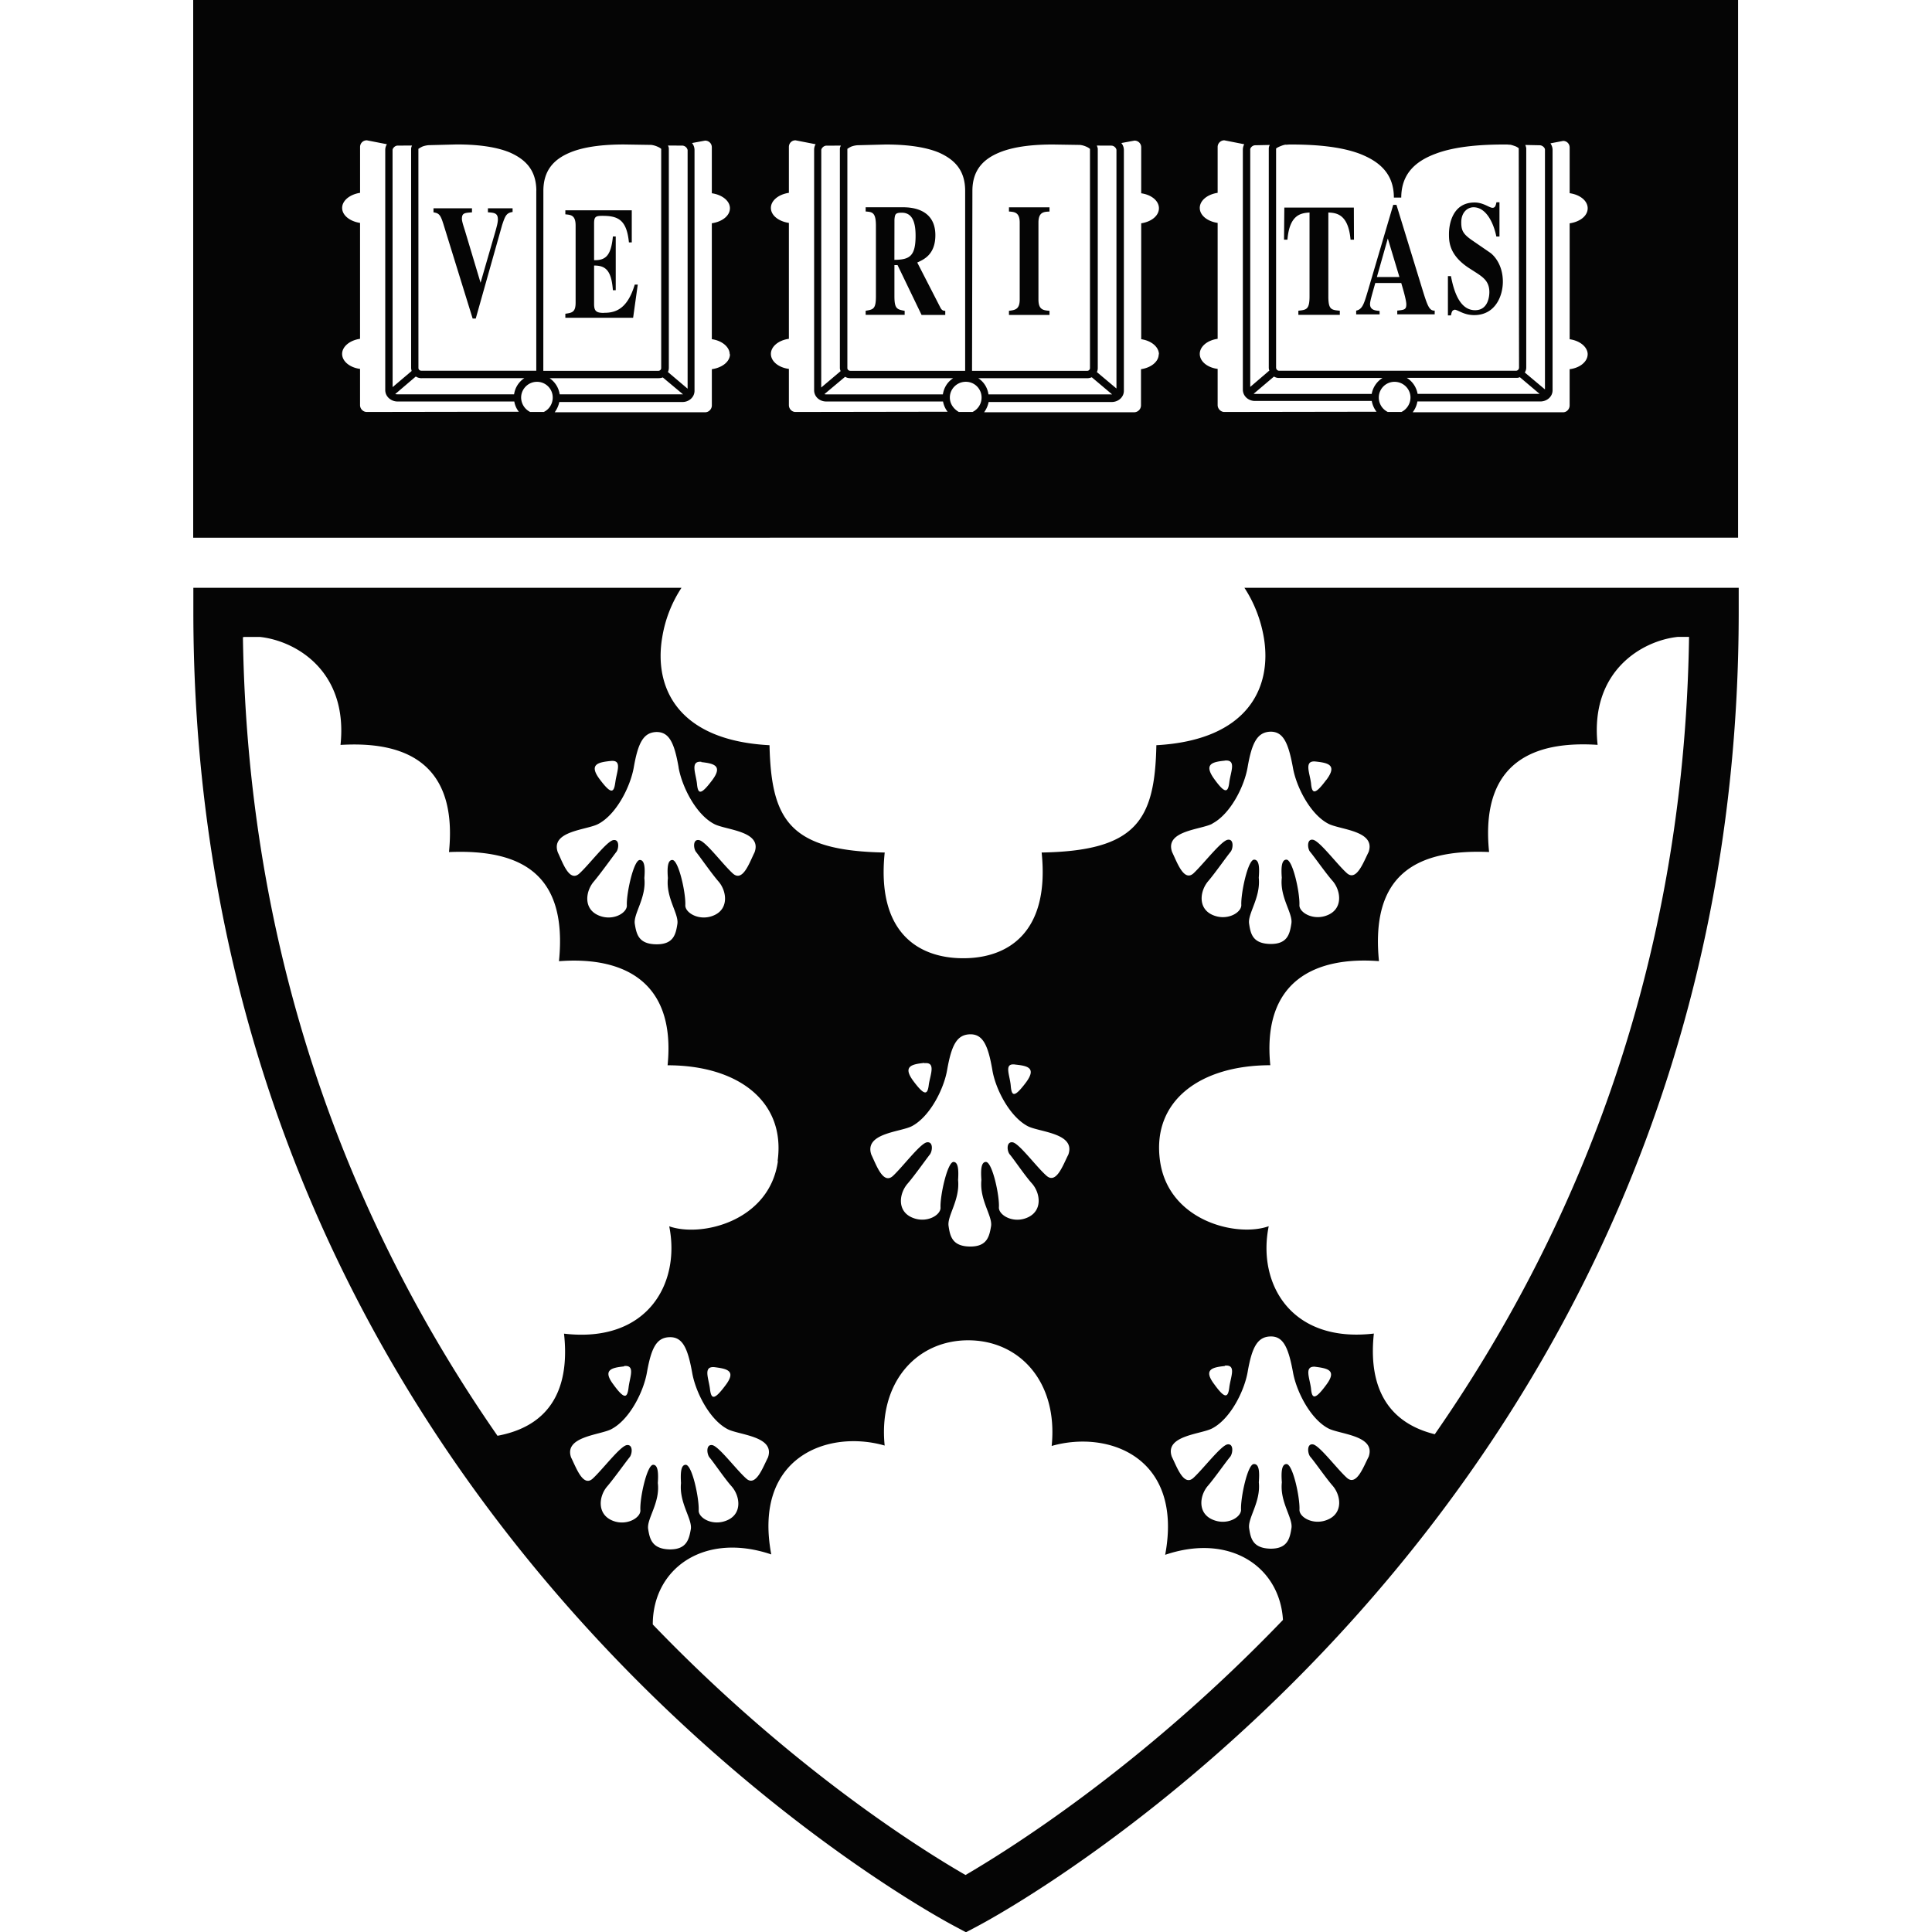 <svg xmlns="http://www.w3.org/2000/svg" width="64" height="64" preserveAspectRatio="xMinYMin slice" fill="#050505"><path d="M6.4 0v17.812l51.176-.001V0zm44.127 4.802l.48.01c.094.003.172.086.172.145V12.9l-.668-.56c.028-.048.048-.1.048-.165V4.908a.58.58 0 0 0-.031-.106zM51 13.047h-4.04c-.04-.22-.168-.413-.358-.53h3.632a.23.23 0 0 0 .112-.023zM42.274 4.92c.033-.042.278-.14.33-.126.037 0 .08-.007.122-.007h.035c.735 0 1.605.053 2.28.306.673.262 1.132.673 1.133 1.452h.244c.004-.78.46-1.2 1.138-1.452.67-.254 1.546-.306 2.273-.306h.083c.035 0 .066.007.096.007.028-.007.133.03.208.058.044.022.076.044.094.058l.01 7.265c0 .06-.047.106-.098.106H42.37c-.053 0-.098-.047-.098-.106V4.92zm.098 7.6h3.426a.79.79 0 0 0-.359.529h-3.87c-.017 0-.027-.003-.042-.003l.675-.572c.052.03.1.047.168.047zm-.958-7.563c0-.06.07-.142.166-.145l.484-.01c-.02.033-.03.065-.034.107v7.265c0 .04.007.078.02.1l-.634.543v-7.87zm-4.6-.133c.1 0 .17.093.17.146v7.9l-.648-.544a.32.32 0 0 0 .029-.126V4.92c-.01-.042-.02-.07-.03-.098l.48.001zm.025 8.24h-4.095c-.032-.223-.153-.414-.337-.535h3.614a.38.38 0 0 0 .145-.032zm-4.627-6.75c.004-.682.362-1.042.888-1.26s1.2-.267 1.78-.267l.9.014a.72.72 0 0 1 .221.065.42.42 0 0 1 .096.059l.01.007v7.26c0 .053-.043.093-.094.093H32.2zm-4.145-1.382c.02-.01.076-.053.143-.08a.75.75 0 0 1 .197-.041l.928-.024c.564 0 1.246.05 1.767.267.516.23.867.58.87 1.26v5.97h-3.798c-.06 0-.104-.04-.104-.093V4.93zm.104 7.597h3.403c-.187.122-.306.313-.34.535h-3.87c-.016 0-.032 0-.052-.01l.684-.573c.05.033.107.047.174.047zm-.965-7.558c0-.052.075-.146.17-.146l.48-.002c-.018.03-.028.057-.034.098v7.27c0 .037.012.07.024.103l-.642.543zm-5.08-.15l.48.002a.19.19 0 0 1 .172.146v7.907l-.652-.552a.35.35 0 0 0 .03-.136V4.92c-.002-.04-.013-.07-.03-.098zm.5 8.242H18.54a.78.78 0 0 0-.335-.535h3.608a.4.4 0 0 0 .143-.025zM18 6.313c.004-.682.36-1.042.883-1.26s1.212-.267 1.786-.267l.905.014a.74.74 0 0 1 .221.065c.042.018.08.042.1.06l.008.007v7.26c0 .053-.044.093-.1.093h-3.805zM13.86 4.93c.02-.01.08-.053.146-.08a.77.77 0 0 1 .196-.041l.926-.024c.566 0 1.24.05 1.763.267.518.23.87.58.876 1.26h-.002v5.97h-3.8c-.058 0-.104-.04-.104-.093zm.104 7.597h3.405a.77.77 0 0 0-.339.535h-3.866c-.03 0-.053 0-.07-.01l.68-.58c.053.037.124.057.2.057zm-.96-7.558c0-.052.074-.146.168-.146l.477-.002a.28.28 0 0 0-.03.099v7.27c0 .028.007.054.017.1l-.63.534zm-.853 8.678c-.126 0-.224-.106-.224-.227v-1.2c-.335-.042-.594-.25-.594-.496s.26-.454.594-.5v-3.84c-.334-.05-.593-.25-.593-.496s.26-.45.594-.5v-1.52c0-.124.098-.22.224-.22l.665.13a.35.35 0 0 0-.055.183v7.964c.002.22.2.375.405.375h3.87a.73.73 0 0 0 .15.339zm5.86 0h-.448a.54.54 0 0 1-.3-.479c.002-.284.234-.52.525-.52a.52.52 0 0 1 .522.52c0 .212-.123.4-.3.48zm6.17-1.913c0 .246-.257.447-.6.496v1.2c0 .12-.098.227-.223.227h-4.983c.073-.1.126-.213.153-.34h4.082c.207 0 .397-.155.397-.373V4.97a.37.37 0 0 0-.083-.232l.433-.08c.125 0 .223.096.223.22v1.524c.334.047.6.247.6.496s-.257.448-.6.498v3.84c.336.047.592.257.592.5zm2.17 1.913c-.122 0-.218-.106-.218-.227v-1.2c-.34-.042-.596-.25-.596-.496s.255-.454.596-.5v-3.84c-.34-.05-.596-.25-.596-.496s.255-.45.596-.5v-1.52c0-.124.095-.22.218-.22l.668.13c-.032.052-.05.114-.05.183v7.964c0 .22.185.375.4.375h3.87a.79.79 0 0 0 .151.339zm5.863 0h-.452c-.17-.1-.297-.266-.297-.48 0-.284.236-.52.528-.52a.52.52 0 0 1 .523.52.53.53 0 0 1-.3.48zm6.17-1.913c0 .246-.252.447-.587.496v1.2a.23.23 0 0 1-.225.227H32.6c.072-.1.125-.213.15-.34h4.077c.213 0 .403-.155.403-.373V4.97c0-.092-.034-.17-.084-.232l.433-.08a.22.22 0 0 1 .225.221v1.524c.336.047.587.247.587.496s-.252.448-.587.498v3.84c.336.047.587.257.587.5zm2.172 1.913c-.116 0-.22-.106-.22-.227v-1.2c-.34-.042-.592-.25-.592-.496s.253-.454.592-.5v-3.84c-.34-.05-.592-.25-.592-.496s.253-.45.592-.5v-1.52c0-.124.103-.22.22-.22l.66.13a.41.41 0 0 0-.045.17v7.964c.004.215.188.37.4.37h3.87a.83.83 0 0 0 .158.357zm5.865 0h-.448a.53.53 0 0 1-.298-.48.52.52 0 0 1 .519-.519c.294 0 .53.235.53.52 0 .212-.13.4-.303.48zm6.172-1.913c0 .246-.256.455-.597.496v1.2c0 .12-.094.227-.216.227h-4.983a.8.8 0 0 0 .156-.358h4.072c.215 0 .406-.153.406-.373v-7.96c0-.084-.03-.156-.07-.218l.42-.08c.122 0 .216.096.216.22V6.4c.34.048.597.248.597.5s-.256.448-.597.498v3.84c.34.047.597.257.597.5zM20 10.365c-.25 0-.32-.062-.32-.295V8.796c.378 0 .573.155.623.817h.094v-1.78h-.094c-.062.654-.254.792-.623.786V7.395c0-.226.066-.245.28-.245.516 0 .8.132.874.88h.094V6.966h-2.2V7.1c.18.018.34.024.34.373v2.553c0 .316-.12.337-.34.367v.134h2.245l.154-1.1h-.1c-.24.8-.626.935-1.005.935zm28.177-.107c.12 0 .3.18.657.18.703 0 .95-.638.95-1.106 0-.57-.3-.877-.424-.963l-.557-.383c-.326-.22-.397-.336-.397-.62 0-.34.213-.5.406-.5.454 0 .686.604.756.97h.104V6.7h-.1c-.023.105-.04.184-.13.184-.107 0-.3-.176-.595-.176-.73 0-.848.717-.848 1.043 0 .243 0 .694.657 1.125l.257.165c.245.16.424.3.424.637 0 .076-.012.598-.473.598-.5 0-.7-.603-.8-1.13h-.1v1.302h.1c.02-.086.034-.18.115-.18zM14.68 7.396l.977 3.156h.103l.874-3.1c.1-.295.137-.4.346-.43V6.9h-.817v.133c.22.014.33.03.33.238 0 .107-.042.245-.074.367l-.5 1.728-.498-1.662c-.037-.13-.12-.355-.12-.454 0-.197.092-.197.334-.216V6.9H14.36v.133c.16.032.223.05.32.366zm15.284 2.9c-.248-.048-.335-.063-.335-.483V8.78h.103l.796 1.652h.785v-.136c-.047 0-.105-.001-.158-.1l-.77-1.5c.206-.095.6-.255.6-.905 0-.885-.808-.925-1.076-.925h-1.233v.14c.218.016.34.025.34.475v2.33c0 .423-.082.442-.34.483v.136h1.292v-.136zM29.63 7.27c.017-.168.025-.224.24-.224.305 0 .46.23.46.76 0 .68-.195.797-.702.802zm13.75-.232V9.81c0 .442-.1.454-.37.483v.136h1.373v-.136c-.288-.027-.38-.038-.38-.483V7.04c.264.012.66.047.736.9h.113l-.004-1.063h-2.303l-.01 1.063h.113c.07-.846.462-.88.73-.9zM45.7 10.3c-.132-.012-.316-.025-.316-.225 0-.1.064-.306.174-.7h.86c.05.17.168.563.168.706 0 .175-.064.183-.3.208v.124h1.24v-.124c-.183.012-.244-.173-.417-.734l-.85-2.77h-.106l-.85 2.883c-.12.398-.172.58-.378.622v.124h.777zm.273-2.4l.385 1.277h-.747zm-12.55-.893c.178.012.356.023.356.365V9.92c0 .328-.15.35-.356.376v.136h1.343v-.136c-.213-.017-.366-.038-.366-.376V7.373c0-.352.183-.357.366-.365v-.14h-1.343zm7.8 12.465c.32.485.543 1.058.643 1.647.28 1.658-.53 3.4-3.56 3.567-.05 2.484-.66 3.5-3.8 3.555.273 2.643-1.106 3.502-2.597 3.502-1.497 0-2.877-.86-2.602-3.502-3.15-.057-3.758-1.072-3.816-3.555-3.032-.158-3.836-1.9-3.555-3.567a4.2 4.2 0 0 1 .639-1.647H6.405v.82c.025 30.384 25.138 43.472 25.213 43.513l.38.204.386-.204c.075-.04 25.2-13.128 25.213-43.513v-.82zM20.256 47.34c.604-.317 1.064-1.243 1.174-1.874.145-.815.317-1.157.748-1.17s.603.356.75 1.17c.107.63.567 1.556 1.17 1.874.377.2 1.588.23 1.342.94-.167.322-.4.985-.718.7-.335-.296-.9-1.06-1.124-1.108-.218-.038-.187.295-.094.408.126.144.5.7.73.956.277.313.362.888-.123 1.115s-.98-.062-.966-.32c.017-.4-.217-1.508-.43-1.508-.167 0-.174.293-.156.606-.066.658.376 1.185.326 1.524-.06.33-.13.68-.707.673-.58-.017-.654-.345-.707-.673-.054-.34.4-.867.32-1.524.02-.315.013-.606-.154-.606-.206 0-.45 1.118-.423 1.508.01.26-.5.55-.972.32s-.398-.803-.125-1.115c.22-.257.607-.8.734-.956.1-.114.126-.446-.094-.408-.224.048-.8.812-1.122 1.108s-.55-.368-.717-.7c-.246-.7.964-.74 1.34-.94zm.414-2.088c.386-.043.193.358.152.715-.042.35-.137.4-.5-.1-.375-.494-.06-.56.358-.604zm3 .037c.416.055.733.115.36.605-.375.502-.47.462-.512.115-.043-.354-.236-.757.153-.72zm17.865 3.21c-.207 0-.442 1.118-.424 1.508.01.26-.482.55-.97.32-.48-.228-.397-.803-.122-1.115.222-.257.6-.8.734-.956.088-.114.122-.446-.096-.408-.22.048-.8.812-1.123 1.108s-.55-.368-.716-.7c-.25-.708.965-.74 1.34-.94.604-.317 1.065-1.243 1.173-1.874.142-.815.324-1.157.75-1.17s.596.356.748 1.17c.106.63.57 1.556 1.17 1.874.376.2 1.586.23 1.34.94-.17.322-.4.985-.72.7s-.897-1.06-1.12-1.108c-.217-.038-.186.295-.095.408.13.144.514.7.737.956.276.313.357.888-.13 1.115-.48.227-.98-.062-.964-.32.017-.4-.22-1.508-.43-1.508-.17 0-.177.293-.154.606-.072.658.377 1.185.317 1.524-.053.33-.125.68-.7.673-.584-.017-.65-.345-.7-.673-.055-.34.388-.867.32-1.524.023-.315.02-.606-.155-.606zm-.966-3.26c.4-.043.2.358.154.715-.042.35-.14.4-.5-.1-.373-.494-.06-.56.357-.604zm3 .037c.42.055.728.115.36.605-.37.502-.47.462-.5.115-.044-.354-.242-.757.15-.72zm.36-19.434c-.372.5-.47.462-.5.1-.044-.346-.24-.755.15-.716.42.045.728.114.36.607zm-3.36-.646c.4-.042.2.364.154.713-.042.355-.14.396-.5-.104s-.06-.566.357-.608zm-.413 2.088c.604-.316 1.065-1.233 1.173-1.87.142-.82.324-1.158.75-1.176.426-.008.596.356.748 1.176.106.637.57 1.554 1.17 1.87.376.203 1.586.226 1.34.94-.17.332-.4.985-.72.7s-.897-1.062-1.12-1.105c-.217-.042-.186.303-.095.402.13.152.514.703.737.955.276.315.357.9-.13 1.125-.48.224-.98-.068-.964-.324.017-.4-.22-1.5-.43-1.5-.17 0-.177.287-.154.6-.072.657.377 1.18.317 1.52-.053.337-.125.682-.7.673-.584-.013-.65-.336-.7-.673s.388-.863.32-1.52c.025-.322.02-.6-.154-.6-.207 0-.442 1.12-.424 1.5.01.256-.482.55-.97.324-.48-.227-.397-.8-.122-1.118.222-.26.6-.8.734-.962.088-.1.122-.444-.096-.402s-.8.8-1.123 1.105-.55-.358-.716-.7c-.252-.714.964-.737 1.338-.94zm1.924 8.003c-.277-2.804 1.5-3.608 3.6-3.448-.277-2.805 1.157-3.72 3.648-3.615-.332-3.28 1.88-3.66 3.595-3.55-.266-2.444 1.475-3.452 2.656-3.576h.373c-.165 11.228-3.92 19.934-8.423 26.413-1.867-.463-2.166-1.976-2.018-3.335-2.76.324-3.867-1.67-3.483-3.556-1.05.376-3.317-.165-3.6-2.158s1.33-3.175 3.652-3.175zm-8.46-.023c.417.042.73.105.362.6-.38.503-.47.46-.5.1s-.24-.754.147-.7zm-2.997-.044c.383-.044.2.365.146.7-.04.354-.135.395-.508-.103s-.06-.563.36-.607zm-.416 2.086c.6-.317 1.064-1.238 1.17-1.873.144-.812.32-1.156.75-1.17s.603.358.744 1.17c.1.636.573 1.557 1.175 1.873.378.198 1.6.226 1.343.944-.172.33-.392.986-.72.7s-.9-1.063-1.117-1.108c-.225-.04-.2.295-.096.407.124.145.5.702.73.956.276.315.355.887-.126 1.117s-.98-.066-.97-.324c.024-.395-.22-1.507-.43-1.507-.166 0-.172.284-.15.598-.066.67.375 1.194.32 1.532-.057.332-.126.68-.704.672s-.653-.34-.702-.672c-.06-.338.38-.862.314-1.532.02-.314.01-.598-.152-.598-.2 0-.447 1.113-.43 1.507.018.257-.48.55-.965.324s-.4-.802-.122-1.117c.22-.254.606-.8.73-.956.092-.112.126-.446-.1-.407-.22.045-.787.8-1.115 1.108s-.555-.36-.72-.7c-.247-.718.962-.746 1.342-.944zm-.9 10.593c-.218-2.1 1.053-3.5 2.765-3.5s2.982 1.392 2.766 3.5c1.878-.536 4.365.37 3.76 3.606 2.146-.727 3.796.397 3.902 2.157-4.75 4.95-9.227 7.695-10.516 8.45-1.3-.748-5.7-3.452-10.36-8.3 0-1.854 1.7-3.072 3.925-2.32-.608-3.238 1.883-4.144 3.758-3.606zm-3.538-9.434c-.278 1.992-2.54 2.533-3.6 2.158.38 1.885-.716 3.88-3.485 3.556.156 1.407-.146 3-2.204 3.383-4.503-6.485-8.263-15.213-8.433-26.455.018 0 .034-.007.05-.007h.52c1.186.13 2.92 1.132 2.663 3.576 1.7-.1 3.923.27 3.593 3.55 2.487-.106 3.925.8 3.644 3.615 2.105-.162 3.877.644 3.598 3.448 2.318-.001 3.92 1.185 3.644 3.175zM20.382 25.92c-.047.355-.14.396-.515-.104s-.052-.565.364-.608c.4-.042.193.362.152.713zm2.847-.675c.416.047.73.115.358.607-.377.5-.468.462-.5.1-.042-.346-.23-.754.152-.716zm-.75.18c.113.637.573 1.554 1.177 1.87.375.203 1.6.226 1.34.94-.167.332-.388 1-.72.7s-.894-1.062-1.117-1.105-.186.303-.093.402c.122.152.506.703.73.962.274.308.358.892-.124 1.118s-.98-.068-.97-.324c.02-.4-.222-1.5-.43-1.5-.163 0-.172.287-.147.6-.072.657.367 1.18.314 1.52s-.125.682-.705.673-.65-.336-.705-.673.388-.863.316-1.52c.027-.322.014-.6-.15-.6-.207 0-.448 1.12-.43 1.5.017.256-.48.55-.963.324s-.402-.8-.124-1.118c.218-.26.607-.8.73-.962.093-.1.125-.444-.094-.402s-.787.8-1.12 1.105-.552-.358-.716-.7c-.252-.714.963-.737 1.34-.94.602-.316 1.062-1.233 1.176-1.87.142-.82.32-1.158.744-1.176.43-.008.6.356.743 1.176z"/></svg>